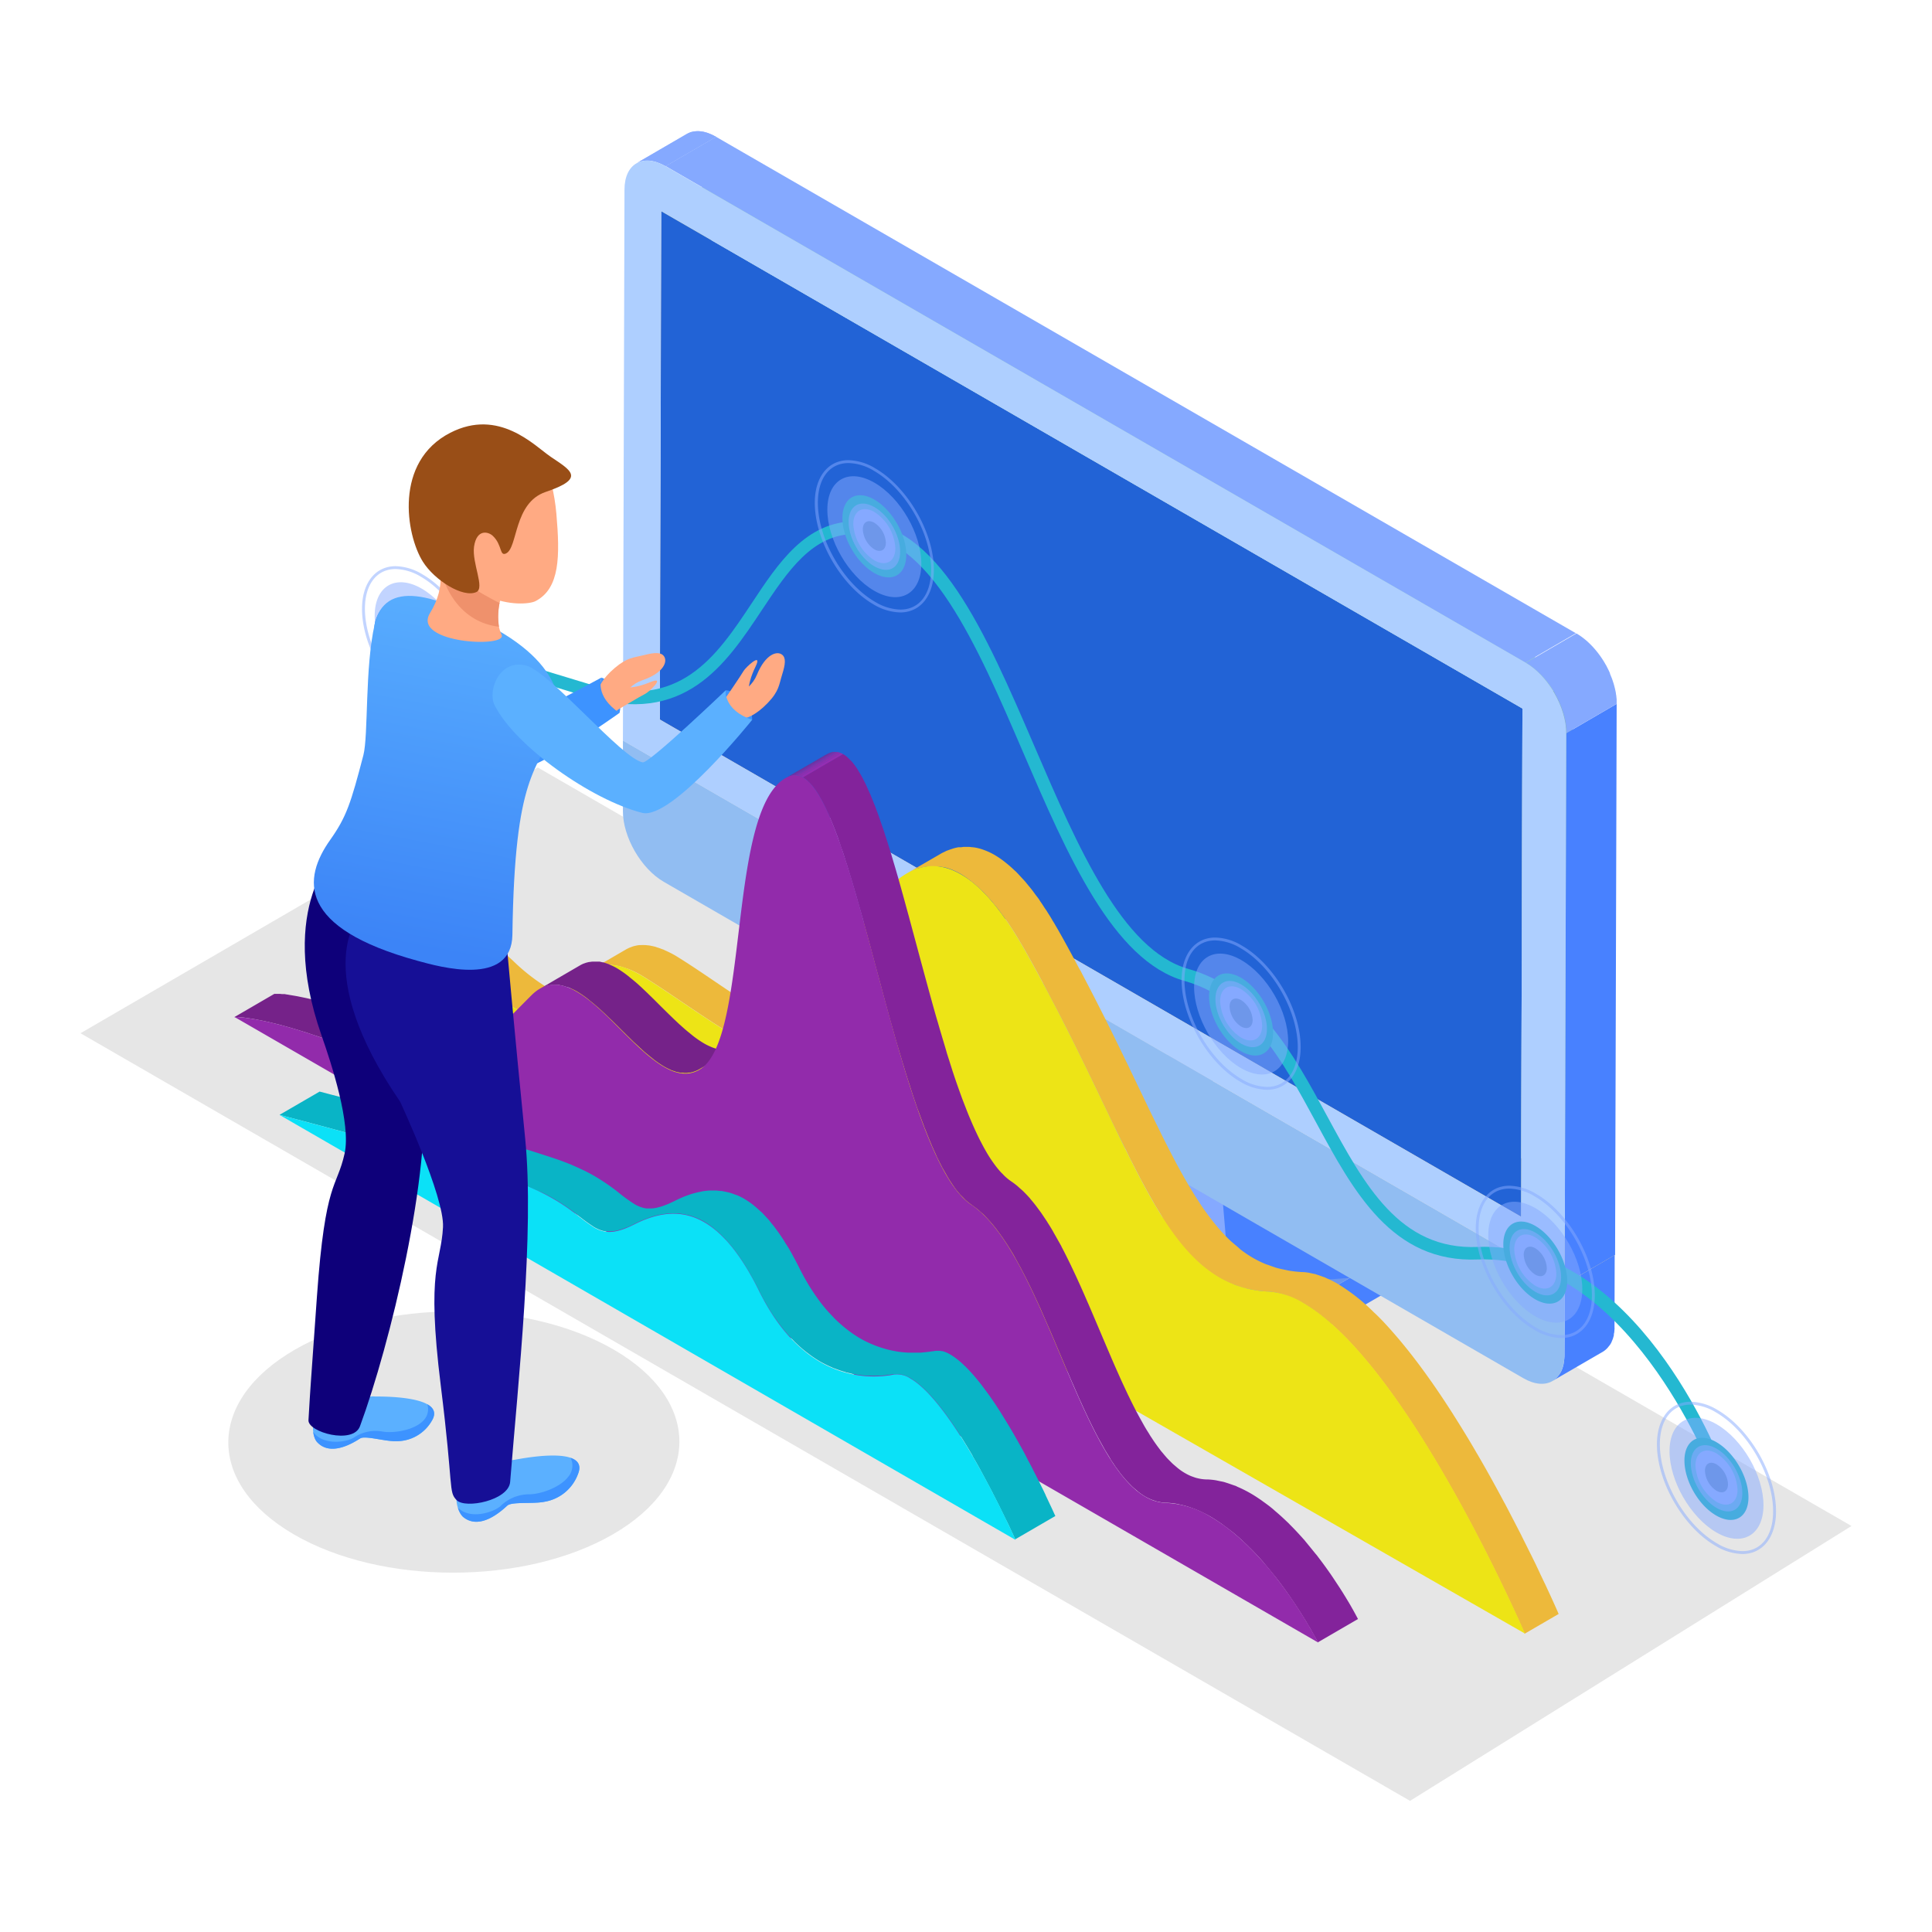 <svg id="Capa_1" data-name="Capa 1" xmlns="http://www.w3.org/2000/svg" xmlns:xlink="http://www.w3.org/1999/xlink" viewBox="0 0 600 600"><defs><style>.cls-1{fill:#85a9ff;}.cls-2{fill:none;}.cls-3{opacity:0.1;}.cls-4{isolation:isolate;}.cls-5{fill:#4881ff;}.cls-6{fill:#0f4bb7;}.cls-7{fill:#6a96ef;}.cls-8{clip-path:url(#clip-path);}.cls-9{fill:#aecfff;}.cls-10{fill:#dcc9a0;}.cls-11{fill:#584245;}.cls-12{fill:#62494d;}.cls-13{fill:#91bdf2;}.cls-14{fill:#2263d6;}.cls-15{fill:#82b3b8;}.cls-16{fill:#92c8ce;}.cls-17{fill:#24b8d1;}.cls-18{fill:#1c8ea2;}.cls-19{fill:#09aebf;}.cls-20{opacity:0.5;}.cls-21{opacity:0.6;}.cls-22{fill:#6e97ea;}.cls-23{fill:#edb93b;}.cls-24{fill:#ede416;}.cls-25{fill:#752289;}.cls-26{clip-path:url(#clip-path-2);}.cls-27{fill:#972cb1;}.cls-28{fill:#932bac;}.cls-29{fill:#902aa8;}.cls-30{fill:#8c29a4;}.cls-31{fill:#88289f;}.cls-32{fill:#84279b;}.cls-33{fill:#812596;}.cls-34{fill:#7d2492;}.cls-35{fill:#79238d;}.cls-36{fill:#83239b;}.cls-37{fill:#922bab;}.cls-38{fill:#09b4c6;}.cls-39{fill:#0be1f7;}.cls-40{fill:#3d93ff;}.cls-41{fill:#ffaa83;}.cls-42{fill:#5bb0ff;}.cls-43{fill:#0e007a;}.cls-44{fill:#160f96;}.cls-45{fill:url(#linear-gradient);}.cls-46{fill:#ef916c;}.cls-47{fill:#994e17;}</style><clipPath id="clip-path"><path class="cls-1" d="M197.65,50.7l15.66-9.11c2.32-1.34,5.53-1.15,9.06.89l-15.67,9.1C203.15,49.55,200,49.35,197.65,50.7Z"/></clipPath><clipPath id="clip-path-2"><path class="cls-2" d="M256.35,234.45l-12.46,7.24a10,10,0,0,1,1.13-.57,4.72,4.72,0,0,1,4.4.35l12.46-7.24a4.66,4.66,0,0,0-4.4-.34A9.89,9.89,0,0,0,256.35,234.45Z"/></clipPath><linearGradient id="linear-gradient" x1="856.81" y1="211.24" x2="858.33" y2="327.77" gradientTransform="matrix(-0.98, -0.17, -0.17, 0.98, 1028.62, 119.68)" gradientUnits="userSpaceOnUse"><stop offset="0" stop-color="#5ab0ff"/><stop offset="1" stop-color="#3c84f7"/></linearGradient></defs><title>login-ilustration</title><rect class="cls-2" width="600" height="600"/><g class="cls-3"><polygon points="575 473.91 437.9 559.27 25 320.88 167.02 238.35 575 473.91"/></g><g class="cls-4"><polygon class="cls-5" points="432.81 388.95 432.79 400.05 370.36 436.32 370.38 425.22 432.81 388.95"/><polygon class="cls-6" points="370.38 425.22 370.36 436.32 235.05 358.2 235.08 347.1 370.38 425.22"/><polygon class="cls-7" points="432.81 388.95 370.38 425.22 235.08 347.1 297.5 310.83 432.81 388.95"/></g><path class="cls-1" d="M197.65,50.7l15.66-9.11c2.32-1.34,5.53-1.15,9.06.89l-15.67,9.1C203.15,49.55,200,49.35,197.65,50.7Z"/><g class="cls-8"><g class="cls-4"><path class="cls-1" d="M197.65,50.7l15.66-9.11a6.43,6.43,0,0,1,1-.48l-15.67,9.11a5.58,5.58,0,0,0-1,.48Z"/><path class="cls-1" d="M198.67,50.22l15.67-9.11a8.79,8.79,0,0,1,.88-.24L199.56,50a6.47,6.47,0,0,0-.89.24Z"/><path class="cls-1" d="M199.56,50l15.66-9.11a6.26,6.26,0,0,1,.74-.1l-15.68,9.1a6.29,6.29,0,0,0-.72.11Z"/><path class="cls-1" d="M200.28,49.87,216,40.77a4.72,4.72,0,0,1,.65,0L201,49.85c-.24,0-.46,0-.68,0Z"/><path class="cls-1" d="M201,49.85l15.65-9.11a6,6,0,0,1,.6,0l-15.67,9.11Z"/><path class="cls-1" d="M201.54,49.86l15.67-9.11.56.06-15.66,9.11-.57-.06Z"/><path class="cls-1" d="M202.11,49.92l15.66-9.11a5.21,5.21,0,0,1,.57.1L202.66,50l-.55-.09Z"/><path class="cls-1" d="M202.66,50l15.68-9.1a3.82,3.82,0,0,1,.51.11l-15.65,9.1-.54-.11Z"/><path class="cls-1" d="M203.2,50.12,218.85,41l.53.14-15.66,9.11-.52-.15Z"/><path class="cls-1" d="M203.72,50.27l15.66-9.11.51.16-15.68,9.12-.49-.17Z"/><path class="cls-1" d="M204.21,50.44l15.68-9.12.52.2-15.68,9.11-.52-.19Z"/><path class="cls-1" d="M204.73,50.63l15.68-9.11.5.22-15.66,9.11-.52-.22Z"/><path class="cls-1" d="M205.25,50.85l15.66-9.11.52.24-15.67,9.11-.51-.24Z"/><path class="cls-1" d="M205.76,51.09,221.43,42l.52.27-15.66,9.11-.53-.27Z"/><path class="cls-1" d="M206.29,51.36,222,42.25l.42.23-15.67,9.1c-.15-.07-.28-.15-.41-.22Z"/></g></g><path class="cls-5" d="M485.92,398.81l-.07,21.94a14.28,14.28,0,0,1-.25,2.71.23.23,0,0,0,0,.11,10.8,10.8,0,0,1-.71,2.23.06.06,0,0,0,0,0,8.12,8.12,0,0,1-1,1.5c-.1.13-.22.28-.33.4a6,6,0,0,1-1.4,1.16l15.68-9.1a6.59,6.59,0,0,0,1.38-1.15,5.72,5.72,0,0,0,.37-.46,4.19,4.19,0,0,0,.44-.56,6.11,6.11,0,0,0,.49-.87s0,0,0,0,0,0,0-.06c.1-.2.18-.42.27-.64a3.09,3.09,0,0,0,.22-.67c.08-.21.12-.42.19-.65a2.51,2.51,0,0,1,0-.27s0-.05,0-.08,0-.17.05-.26.07-.41.1-.61,0-.4.05-.61,0-.4,0-.6v-.64l.06-21.94Z"/><polygon class="cls-5" points="368.59 400.27 419.17 396.87 379.82 374.16 368.59 400.27"/><g class="cls-4"><polygon class="cls-1" points="360.93 309.38 373.72 301.94 381.41 392.83 368.59 400.27 360.93 309.38"/><polygon class="cls-1" points="287.31 266.88 300.12 259.44 373.72 301.94 360.93 309.38 287.31 266.88"/><polygon class="cls-9" points="360.93 309.38 368.59 400.27 281.8 350.15 287.31 266.88 360.93 309.38"/></g><polygon class="cls-10" points="193.46 229.96 209.13 220.85 501.58 389.71 485.92 398.81 193.46 229.96"/><polygon class="cls-11" points="205.37 65.61 221.05 56.51 220.59 214.32 204.92 223.43 205.37 65.61"/><polygon class="cls-12" points="204.92 223.43 220.59 214.32 488.04 368.73 472.37 377.83 204.92 223.43"/><path class="cls-13" d="M485.92,398.81l-.07,21.94c0,8-5.7,11.33-12.74,7.27l-267-154.18c-7-4.06-12.69-13.92-12.66-21.94l0-21.94Z"/><polygon class="cls-14" points="472.81 220.03 472.37 377.83 204.92 223.43 205.37 65.61 472.81 220.03"/><polygon class="cls-15" points="472.81 220.03 488.48 210.91 488.04 368.73 472.37 377.83 472.81 220.03"/><polygon class="cls-16" points="205.37 65.61 221.05 56.51 488.48 210.91 472.81 220.03 205.37 65.61"/><polygon class="cls-5" points="486.41 227.71 502.07 218.59 501.58 389.71 485.92 398.81 486.41 227.71"/><polygon class="cls-1" points="206.7 51.58 222.37 42.48 489.41 196.66 473.75 205.77 206.7 51.58"/><path class="cls-9" d="M473.75,205.77c7,4.06,12.68,13.86,12.66,21.94l-.49,171.1L193.45,230l.49-171.11c0-8.07,5.73-11.32,12.76-7.27Zm-1.38,172.06.44-157.8L205.37,65.61l-.45,157.82,267.45,154.4Z"/><path class="cls-1" d="M502.07,218.59c0-.18,0-.38,0-.57s0-.41,0-.62,0-.41-.05-.62l-.06-.62c0-.21-.08-.43-.11-.64a.09.09,0,0,0,0-.05c0-.2-.06-.39-.09-.59s-.1-.45-.14-.67-.1-.45-.16-.67-.11-.45-.17-.67-.11-.35-.14-.53a0,0,0,0,1,0,0,.51.51,0,0,0-.05-.12l-.21-.66c-.07-.21-.14-.43-.22-.65s-.15-.41-.24-.61-.16-.42-.25-.62l-.19-.45s0,0,0-.05a.25.25,0,0,0,0-.11c-.08-.2-.18-.41-.27-.61l-.32-.66c-.13-.26-.27-.51-.39-.77s-.31-.58-.49-.86a.08.08,0,0,0,0,0l-.11-.21h0c-.29-.5-.6-1-.94-1.5s-.5-.74-.76-1.09l-.07-.09c-.18-.24-.34-.47-.53-.7s-.32-.4-.49-.6-.32-.39-.49-.57-.32-.38-.49-.56l-.1-.09-.05-.07c-.14-.12-.25-.26-.37-.38s-.36-.35-.53-.52l-.56-.53-.57-.49a3.5,3.5,0,0,0-.3-.24s0,0-.05-.05-.14-.12-.22-.17l-.55-.43-.56-.4-.55-.36-.53-.33a.33.33,0,0,1-.13-.07l-15.66,9.11a17.91,17.91,0,0,1,2.51,1.74l.1.08a25.52,25.52,0,0,1,2.29,2.15.17.17,0,0,1,.06.06,27.56,27.56,0,0,1,2.12,2.55h0l0,0a30.29,30.29,0,0,1,1.85,2.81.25.25,0,0,1,0,.09,29.19,29.19,0,0,1,2.68,6.14v0a27.65,27.65,0,0,1,.72,3.13.09.09,0,0,0,0,0h0a20.29,20.29,0,0,1,.25,3.08Z"/><path class="cls-17" d="M531.25,456.36l3.63-1.4c-1.09-2.84-27.12-69.68-75.95-67.71-24.26,1-35.18-19.24-46.78-40.64C401.6,327.15,390.69,307,369,300.89c-20.47-5.8-34.27-37.85-47.62-68.83-15.53-36.08-30.2-70.15-55.73-70.15h-.15c-15.25.08-23.79,12.93-32,25.36-11,16.59-22.42,33.76-50.39,25.23L132,197l-1.13,3.72,51,15.54c30.72,9.35,43.49-9.85,54.74-26.8,8.06-12.12,15.65-23.56,28.84-23.62h.11c23,0,37.83,34.46,52.18,67.8,13.7,31.82,27.87,64.73,50.12,71,20.14,5.7,30.64,25.09,40.8,43.83,11.66,21.52,23.62,43.82,50.36,42.67C504.89,389.36,531,455.69,531.25,456.36Z"/><path class="cls-18" d="M476.81,386.16c-2.72-1.58-5-.3-5,2.83a10.89,10.89,0,0,0,4.94,8.57c2.73,1.58,5,.31,5-2.84A10.94,10.94,0,0,0,476.81,386.16Z"/><path class="cls-19" d="M486.71,397.84c0,6.29-4.46,8.82-9.95,5.66s-9.9-10.82-9.89-17.1,4.49-8.84,9.95-5.68S486.73,391.55,486.71,397.84Zm-9.93-.28c2.73,1.58,5,.31,5-2.84a10.92,10.92,0,0,0-5-8.56c-2.72-1.58-5-.3-5,2.83a10.89,10.89,0,0,0,4.94,8.57Z"/><path class="cls-18" d="M385.45,309.11c-2.73-1.59-5-.31-5,2.82a10.92,10.92,0,0,0,4.94,8.57c2.73,1.58,5,.31,5-2.84A10.86,10.86,0,0,0,385.45,309.11Z"/><path class="cls-19" d="M395.36,320.79c0,6.28-4.48,8.82-10,5.66s-9.9-10.83-9.87-17.11,4.47-8.84,9.94-5.68S395.37,314.49,395.36,320.79Zm-9.94-.29c2.73,1.58,5,.31,5-2.84a10.86,10.86,0,0,0-4.94-8.55c-2.73-1.59-5-.31-5,2.82a10.92,10.92,0,0,0,4.94,8.57Z"/><path class="cls-18" d="M271.54,160.6c-2.72-1.58-5-.31-5,2.83a10.91,10.91,0,0,0,4.93,8.57c2.74,1.58,5,.31,5-2.84A10.89,10.89,0,0,0,271.54,160.6Z"/><path class="cls-19" d="M281.45,172.29c0,6.28-4.47,8.82-9.95,5.66s-9.9-10.83-9.88-17.11,4.47-8.84,9.93-5.68S281.47,166,281.45,172.29Zm-9.94-.29c2.74,1.58,5,.31,5-2.84a10.89,10.89,0,0,0-5-8.56c-2.72-1.58-5-.31-5,2.83a10.91,10.91,0,0,0,4.93,8.57Z"/><path class="cls-18" d="M130.94,193.52c-2.74-1.58-5-.31-5,2.83a10.94,10.94,0,0,0,4.93,8.57c2.75,1.58,5,.3,5-2.84A11,11,0,0,0,130.94,193.52Z"/><path class="cls-19" d="M140.83,205.2c0,6.29-4.47,8.83-10,5.67S121,200,121,193.76s4.47-8.84,9.94-5.69S140.84,198.91,140.83,205.2Zm-10-.28c2.75,1.58,5,.3,5-2.84a11,11,0,0,0-4.93-8.56c-2.74-1.58-5-.31-5,2.83a10.94,10.94,0,0,0,4.93,8.57Z"/><path class="cls-18" d="M533.08,453.27c-2.73-1.58-5-.31-5,2.83a11,11,0,0,0,4.94,8.57c2.74,1.58,5,.3,5-2.84A10.89,10.89,0,0,0,533.08,453.27Z"/><path class="cls-19" d="M543,465c0,6.29-4.48,8.83-10,5.67s-9.9-10.83-9.88-17.12,4.48-8.84,9.94-5.67S543,458.66,543,465Zm-9.94-.28c2.74,1.58,5,.3,5-2.84a10.88,10.88,0,0,0-4.95-8.56c-2.73-1.58-5-.31-5,2.83a11,11,0,0,0,4.94,8.57Z"/><g class="cls-20"><path class="cls-1" d="M131,182.82c-8-4.65-14.61-.91-14.64,8.35s6.5,20.56,14.54,25.21,14.63.92,14.67-8.36S139,187.48,131,182.82Z"/></g><g class="cls-20"><path class="cls-1" d="M130.62,220.58c-10.07-5.81-18.23-20-18.19-31.53,0-8,4.12-13.22,10.44-13.22a16.73,16.73,0,0,1,8.31,2.53c10.08,5.81,18.25,20,18.22,31.52,0,8-4.13,13.24-10.47,13.24A16.84,16.84,0,0,1,130.62,220.58Zm-17.29-31.53c0,11.29,7.92,25.09,17.73,30.76a16,16,0,0,0,7.87,2.41c5.88,0,9.55-4.73,9.57-12.35,0-11.27-7.94-25.06-17.76-30.74a16,16,0,0,0-7.87-2.41C117,176.72,113.34,181.45,113.33,189.05Z"/></g><g class="cls-21"><path class="cls-1" d="M130.94,190.4c-4.42-2.54-8-.49-8,4.58s3.56,11.27,8,13.82,8,.5,8-4.58S135.36,193,130.94,190.4Z"/></g><path class="cls-1" d="M130.94,191.88c-3.62-2.08-6.55-.41-6.56,3.74a14.36,14.36,0,0,0,6.5,11.28c3.63,2.08,6.56.41,6.57-3.74A14.38,14.38,0,0,0,130.94,191.88Z"/><path class="cls-22" d="M130.92,195.27c-2-1.14-3.59-.22-3.59,2a7.84,7.84,0,0,0,3.56,6.18c2,1.15,3.6.23,3.61-2A7.9,7.9,0,0,0,130.92,195.27Z"/><g class="cls-20"><path class="cls-1" d="M271.57,149.91c-8.05-4.66-14.6-.92-14.63,8.34s6.49,20.56,14.53,25.21,14.64.92,14.66-8.35S279.65,154.56,271.57,149.91Z"/></g><g class="cls-20"><path class="cls-1" d="M271.24,187.67c-10.07-5.82-18.22-20-18.2-31.54,0-8,4.13-13.22,10.46-13.22a16.73,16.73,0,0,1,8.3,2.53c10.08,5.82,18.26,20,18.22,31.53,0,8-4.13,13.23-10.45,13.23A16.86,16.86,0,0,1,271.24,187.67ZM254,156.13c0,11.3,7.93,25.09,17.74,30.76a15.94,15.94,0,0,0,7.88,2.42c5.87,0,9.53-4.74,9.55-12.35,0-11.27-7.94-25.07-17.76-30.74a15.81,15.81,0,0,0-7.86-2.41C257.63,143.81,254,148.53,254,156.13Z"/></g><g class="cls-21"><path class="cls-1" d="M271.55,157.49c-4.41-2.56-8-.5-8,4.57s3.55,11.27,8,13.82,8,.51,8-4.58S276,160,271.55,157.49Z"/></g><path class="cls-1" d="M271.55,159c-3.6-2.08-6.54-.4-6.55,3.74A14.33,14.33,0,0,0,271.51,174c3.61,2.09,6.54.41,6.55-3.74A14.32,14.32,0,0,0,271.55,159Z"/><path class="cls-22" d="M271.54,162.35c-2-1.13-3.58-.22-3.58,2.06a7.88,7.88,0,0,0,3.55,6.18c2,1.14,3.6.22,3.6-2.05A7.86,7.86,0,0,0,271.54,162.35Z"/><g class="cls-20"><path class="cls-1" d="M385.48,298.15c-8.06-4.65-14.62-.91-14.64,8.34s6.49,20.57,14.54,25.21,14.63.92,14.66-8.35S393.55,302.81,385.48,298.15Z"/></g><g class="cls-20"><path class="cls-1" d="M385.15,335.91c-10.07-5.81-18.23-20-18.2-31.53,0-8,4.13-13.22,10.46-13.22a16.66,16.66,0,0,1,8.31,2.53c10.07,5.81,18.24,19.95,18.21,31.52,0,8-4.13,13.24-10.46,13.24A16.85,16.85,0,0,1,385.15,335.91Zm-17.3-31.53c0,11.29,7.93,25.09,17.75,30.75a15.86,15.86,0,0,0,7.87,2.42c5.88,0,9.55-4.73,9.56-12.35,0-11.28-7.94-25.07-17.76-30.74a15.91,15.91,0,0,0-7.86-2.41C371.53,292.05,367.88,296.78,367.85,304.38Z"/></g><g class="cls-21"><path class="cls-1" d="M385.46,305.73c-4.41-2.55-8-.5-8,4.58s3.57,11.27,8,13.81,8,.51,8-4.57S389.89,308.28,385.46,305.73Z"/></g><path class="cls-1" d="M385.46,307.21c-3.61-2.08-6.53-.41-6.54,3.73a14.3,14.3,0,0,0,6.5,11.28c3.61,2.09,6.54.42,6.55-3.74A14.34,14.34,0,0,0,385.46,307.21Z"/><path class="cls-22" d="M385.45,310.6c-2-1.14-3.59-.23-3.59,2a7.86,7.86,0,0,0,3.56,6.18c2,1.14,3.6.23,3.6-2.05A7.89,7.89,0,0,0,385.45,310.6Z"/><g class="cls-20"><path class="cls-1" d="M476.84,375.21c-8.06-4.65-14.62-.91-14.64,8.34s6.48,20.56,14.54,25.22,14.62.91,14.66-8.36S484.9,379.86,476.84,375.21Z"/></g><g class="cls-20"><path class="cls-1" d="M476.5,413c-10.06-5.81-18.22-20-18.19-31.53,0-8,4.13-13.23,10.45-13.23a16.68,16.68,0,0,1,8.31,2.54c10.07,5.81,18.25,19.95,18.21,31.52,0,8-4.12,13.24-10.45,13.24A16.81,16.81,0,0,1,476.5,413Zm-17.29-31.53c0,11.29,7.93,25.09,17.73,30.75a16,16,0,0,0,7.89,2.42c5.87,0,9.53-4.73,9.55-12.34,0-11.28-7.93-25.08-17.76-30.75a15.88,15.88,0,0,0-7.86-2.41C462.89,369.11,459.23,373.83,459.21,381.44Z"/></g><g class="cls-21"><path class="cls-1" d="M476.82,382.79c-4.42-2.55-8-.49-8,4.57s3.57,11.27,8,13.83,8,.5,8-4.58S481.24,385.35,476.82,382.79Z"/></g><path class="cls-1" d="M476.81,384.27c-3.6-2.09-6.54-.41-6.55,3.73a14.37,14.37,0,0,0,6.51,11.28c3.62,2.09,6.55.42,6.56-3.74A14.35,14.35,0,0,0,476.81,384.27Z"/><path class="cls-22" d="M476.81,387.66c-2-1.14-3.59-.23-3.6,2a7.85,7.85,0,0,0,3.57,6.18c2,1.14,3.6.22,3.6-2.05A7.85,7.85,0,0,0,476.81,387.66Z"/><g class="cls-20"><path class="cls-1" d="M533.12,442.32c-8.06-4.66-14.62-.91-14.63,8.34S525,471.22,533,475.88s14.62.91,14.66-8.36S541.18,447,533.12,442.32Z"/></g><g class="cls-20"><path class="cls-1" d="M532.78,480.08c-10.07-5.81-18.22-20-18.2-31.54,0-8,4.13-13.22,10.46-13.22a16.76,16.76,0,0,1,8.31,2.53c10.08,5.82,18.24,20,18.21,31.53,0,8-4.13,13.23-10.46,13.23A16.86,16.86,0,0,1,532.78,480.08Zm-17.3-31.54c0,11.3,7.94,25.09,17.75,30.76a16,16,0,0,0,7.87,2.42c5.88,0,9.55-4.73,9.56-12.35,0-11.27-7.94-25.07-17.76-30.75a16,16,0,0,0-7.86-2.4C519.16,436.22,515.51,440.94,515.48,448.54Z"/></g><g class="cls-21"><path class="cls-1" d="M533.1,449.9c-4.42-2.55-8-.5-8,4.57s3.56,11.28,8,13.83,8,.5,8-4.59S537.52,452.45,533.1,449.9Z"/></g><path class="cls-1" d="M533.09,451.38c-3.6-2.09-6.53-.41-6.55,3.73a14.39,14.39,0,0,0,6.51,11.28c3.61,2.08,6.55.41,6.55-3.74A14.36,14.36,0,0,0,533.09,451.38Z"/><path class="cls-22" d="M533.09,454.77c-2-1.14-3.59-.23-3.6,2a7.87,7.87,0,0,0,3.57,6.19c2,1.14,3.59.22,3.59-2.05A7.86,7.86,0,0,0,533.09,454.77Z"/><path class="cls-23" d="M138.37,297.1a8.88,8.88,0,0,0-1.75-.46h-.1a6,6,0,0,0-1.84,0h0a6,6,0,0,0-1.81.67l2.91-1.69,7.72-4.48a5.25,5.25,0,0,1,.63-.31,5.12,5.12,0,0,1,.59-.21l.53-.13h.08a4.36,4.36,0,0,1,.62-.07,4.73,4.73,0,0,1,.65,0,3.46,3.46,0,0,1,.49.06h.24a6.88,6.88,0,0,1,.9.2c.23.06.49.16.73.25l.31.11a.56.56,0,0,1,.16.07,12.41,12.41,0,0,1,1.76.86,57.5,57.5,0,0,1,8.75,7,60.81,60.81,0,0,0,9.15,7.18,16.18,16.18,0,0,0,2,1c.32.15.66.27,1,.39s.42.16.64.21a9.75,9.75,0,0,0,1.5.31l.24,0a8.12,8.12,0,0,0,1.56,0,12.81,12.81,0,0,0,2.87-.58l.28-.11a12.94,12.94,0,0,0,2.42-1.09L171,312.46l-.18.09a12.5,12.5,0,0,1-1.47.71,5.21,5.21,0,0,1-.76.27l-.29.12-.32.11a11.93,11.93,0,0,1-1.4.32c-.38.07-.75.11-1.14.15l-.19,0a8.81,8.81,0,0,1-.89,0c-.16,0-.32,0-.48,0a2,2,0,0,0-.28,0l-.19,0a9.75,9.75,0,0,1-1.15-.23l-.14-.05c-.21-.05-.44-.15-.65-.22a8.29,8.29,0,0,1-.79-.28l-.18-.09a18.85,18.85,0,0,1-2-1,59.88,59.88,0,0,1-9.16-7.18,57.86,57.86,0,0,0-8.75-7,13.67,13.67,0,0,0-1.93-.94Z"/><path class="cls-23" d="M193.47,300.38c-.37-.11-.7-.22-1-.29s-.56-.13-.82-.17-.82-.15-1.22-.19l-.49-.05a11.43,11.43,0,0,0-1.55,0l-.33,0a11.36,11.36,0,0,0-1.19.19l-.37.08c-.44.12-.85.26-1.27.42a.13.13,0,0,1-.1,0,10.76,10.76,0,0,0-1.4.7.33.33,0,0,1,.1-.06l7.74-4.5,2.71-1.58.11-.06a11,11,0,0,1,1.24-.61h0l.25-.08a9.32,9.32,0,0,1,.88-.33l.27-.06.38-.09.48-.1a5.92,5.92,0,0,1,.75-.09,2.7,2.7,0,0,1,.28,0h.14a9.9,9.9,0,0,1,1.22,0l.22,0a3.8,3.8,0,0,1,.46.05,6.43,6.43,0,0,1,.74.08c.17,0,.34.07.51.1s.52.09.77.16l.52.12.54.19c.49.15,1,.32,1.49.52.18.08.37.11.56.2a3.37,3.37,0,0,1,.38.19,31.81,31.81,0,0,1,3.25,1.63c8.65,5.26,20.08,13.78,30.43,19.75,1.42.82,2.81,1.57,4.19,2.29l1.12.55c1.06.55,2.11,1,3.15,1.46l.94.43a35,35,0,0,0,3.79,1.31c.57.16,1.09.28,1.63.39l.9.2a14.71,14.71,0,0,0,2.23.19h.33a8.76,8.76,0,0,0,2-.21l.16,0a7.07,7.07,0,0,0,1.89-.73.14.14,0,0,0-.08,0l-10.57,6.14a5.79,5.79,0,0,1-.71.34c-.26.11-.5.19-.78.28l-.32.07-.16,0c-.14,0-.25.07-.39.09a9,9,0,0,1-1.06.12h-.88c-.13,0-.25,0-.39,0a16,16,0,0,1-1.64-.17l-.18,0c-.29-.05-.62-.13-.93-.2s-.87-.16-1.32-.29c-.1,0-.19-.07-.29-.1a37.45,37.45,0,0,1-3.8-1.31l-.21-.08c-.24-.1-.48-.23-.7-.33-1-.44-2.08-.93-3.17-1.47-.38-.19-.75-.36-1.13-.57-1.36-.71-2.75-1.45-4.18-2.28-10.36-6-21.79-14.49-30.43-19.74a29.79,29.79,0,0,0-3.24-1.63c-.33-.14-.64-.28-1-.39C194.44,300.7,193.94,300.53,193.47,300.38Z"/><path class="cls-23" d="M291.79,269.14l-.4,0a13.94,13.94,0,0,0-1.57-.1h-.56a13.37,13.37,0,0,0-1.42.11c-.17,0-.34,0-.51.06a16,16,0,0,0-1.89.42l-.09,0a15.6,15.6,0,0,0-1.77.65c-.31.13-.61.29-.92.44s-.72.35-1.1.56l10.58-6.13.21-.13c.31-.17.62-.31.94-.46s.57-.29.86-.42l.08,0c.49-.2,1-.37,1.47-.52a3.4,3.4,0,0,1,.34-.12h0a14,14,0,0,1,1.64-.38l.21,0,.49,0c.31,0,.61-.09.91-.11h1.57c.33,0,.68.06,1,.1.17,0,.31,0,.48.05h.17a16.31,16.31,0,0,1,1.83.4h0a21.16,21.16,0,0,1,2.33.84h0a18.82,18.82,0,0,1,2.24,1.13,27.6,27.6,0,0,1,2.88,1.95c.29.22.56.45.84.67.8.64,1.6,1.35,2.41,2.13.16.15.31.26.48.42a2,2,0,0,0,.2.21c.56.58,1.14,1.22,1.73,1.86.24.27.48.49.71.77a1.14,1.14,0,0,0,.11.11c.28.33.57.71.86,1.05.45.55.9,1.09,1.36,1.67a1.84,1.84,0,0,0,.17.22c.3.4.61.84.91,1.25s.8,1,1.2,1.6c.08.15.2.31.27.45.4.55.79,1.15,1.16,1.74s.6.86.9,1.33c.11.18.22.38.34.55.49.77,1,1.57,1.45,2.39.26.42.51.79.75,1.23s.59,1,.9,1.54c2.28,4,4.4,7.94,6.45,11.79.19.35.39.7.57,1,.29.51.5,1,.77,1.48,4.88,9.28,9.21,18,13.14,26.15.16.33.33.7.5,1,.33.68.64,1.31.95,2,.63,1.3,1.22,2.55,1.84,3.81.85,1.81,1.72,3.58,2.54,5.31.57,1.18,1.11,2.32,1.66,3.47.94,1.92,1.85,3.78,2.77,5.61.48,1,.94,1.94,1.4,2.87,1.18,2.33,2.32,4.59,3.46,6.75.16.3.33.62.47.91,1.15,2.14,2.29,4.18,3.42,6.14.77,1.35,1.56,2.62,2.32,3.88.23.37.46.77.7,1.12,1,1.53,1.93,3,2.94,4.38.22.3.44.58.65.89.83,1.11,1.67,2.19,2.51,3.21l.67.83c1.08,1.24,2.14,2.4,3.25,3.49.84.81,1.72,1.54,2.59,2.26.38.32.75.69,1.12,1a35,35,0,0,0,3.95,2.66,33.61,33.61,0,0,0,3.66,1.81c.49.2,1,.35,1.52.54.76.27,1.5.56,2.28.77s1.6.38,2.41.55c.49.09.94.22,1.42.29a37.34,37.34,0,0,0,4.07.42c.6,0,1.19.09,1.81.18.15,0,.3.07.46.1s.6.12.9.19.55.1.82.17l.6.21c.53.16,1.06.35,1.62.56.24.1.46.14.71.24s.25.14.39.2a30.74,30.74,0,0,1,3.36,1.66,60.07,60.07,0,0,1,11.48,9l.52.48h0c2,1.91,3.9,4,5.81,6.2a1.92,1.92,0,0,1,.14.15.15.15,0,0,1,.05.07c1.75,2,3.49,4.16,5.23,6.37.08.13.2.24.29.36a2.43,2.43,0,0,0,.14.2c1.87,2.41,3.72,4.94,5.53,7.52l.22.28.08.14c2.17,3.09,4.28,6.28,6.34,9.5a1.28,1.28,0,0,1,.14.21c.07.1.12.2.18.3,2.53,4,5,8,7.29,12l.07.09c.08.13.15.25.22.39,1.44,2.46,2.83,4.92,4.18,7.35l.19.34c1.3,2.36,2.55,4.66,3.76,6.94l.4.72c.09.16.16.32.25.48.8,1.5,1.56,3,2.3,4.4l.73,1.42,1.67,3.24c.21.47.46.93.68,1.39.56,1.1,1.09,2.16,1.6,3.21.18.35.35.7.51,1,.65,1.3,1.27,2.57,1.86,3.77,0,.06.07.14.08.2.36.73.68,1.42,1,2.11.11.24.22.51.34.74.29.6.55,1.15.81,1.71.18.34.33.7.49,1s.31.67.47,1c2.14,4.59,3.48,7.64,3.79,8.38l-10.55,6.13c-.32-.74-1.71-3.9-3.92-8.64-.13-.24-.22-.47-.33-.72-.23-.48-.49-1-.73-1.52s-.37-.78-.55-1.2-.45-.94-.68-1.41-.51-1-.77-1.59c-.6-1.25-1.24-2.56-1.91-3.91l-.43-.87c-.55-1.12-1.12-2.27-1.72-3.45-.19-.37-.36-.74-.55-1.12-.66-1.31-1.36-2.66-2.06-4-.11-.19-.2-.37-.29-.56-.85-1.63-1.72-3.3-2.61-5l-.16-.3c-1.31-2.44-2.65-4.95-4.08-7.49,0-.09-.09-.18-.14-.27q-2-3.63-4.17-7.32c-.11-.2-.21-.39-.33-.58-2.33-4-4.77-8-7.3-12l-.29-.46c-2.06-3.24-4.19-6.43-6.37-9.53-.08-.13-.17-.25-.25-.37q-2.75-3.9-5.56-7.56c-.15-.2-.32-.39-.47-.6-1.74-2.22-3.5-4.38-5.27-6.4-1.94-2.27-3.93-4.4-5.92-6.35l-.13-.12a71.32,71.32,0,0,0-5.89-5.24c-.18-.15-.35-.27-.54-.41-.82-.64-1.64-1.26-2.46-1.83-1-.68-2-1.32-3-1.9a30.74,30.74,0,0,0-3.36-1.66c-.37-.16-.75-.31-1.12-.45-.53-.21-1.06-.39-1.61-.56s-.95-.26-1.43-.37c-.3-.07-.6-.14-.89-.19a16.17,16.17,0,0,0-2.27-.28c-1.34-.07-2.63-.2-3.88-.39l-.17,0c-.48-.08-.94-.2-1.41-.3-.73-.15-1.47-.26-2.17-.45a1.84,1.84,0,0,0-.25-.09c-.8-.22-1.57-.51-2.33-.79-.43-.17-.9-.28-1.31-.45a.53.53,0,0,1-.15-.08,30.48,30.48,0,0,1-3.67-1.81,34.92,34.92,0,0,1-4-2.65c-.47-.37-.93-.82-1.4-1.22-.77-.66-1.56-1.29-2.32-2a.1.1,0,0,0-.05,0c-1-.94-1.92-2-2.84-3-.13-.14-.25-.3-.37-.45s-.42-.49-.61-.73c-.46-.56-.93-1.1-1.39-1.69s-.78-1.07-1.18-1.61c-.2-.28-.42-.56-.63-.86s-.31-.4-.46-.62c-.79-1.16-1.61-2.36-2.41-3.61A.6.6,0,0,0,361,378c-.26-.38-.48-.8-.72-1.2-.68-1.09-1.37-2.17-2-3.32-.08-.15-.16-.32-.25-.48-1.12-1.92-2.23-3.92-3.34-6-.06-.12-.13-.23-.2-.35s-.27-.53-.4-.78c-1.13-2.15-2.27-4.37-3.43-6.68-.42-.87-.86-1.79-1.31-2.68q-1.47-3-3-6.07l-.4-.79c-.29-.62-.6-1.26-.88-1.87-1.17-2.4-2.35-4.85-3.54-7.37l-.92-1.89c-.56-1.19-1.17-2.44-1.76-3.65-1.83-3.77-3.72-7.66-5.73-11.68-.16-.33-.3-.64-.48-1-2.07-4.17-4.34-8.52-6.66-12.94l-1.56-3c-2-3.8-4.13-7.66-6.38-11.62-.59-1.06-1.17-2-1.77-3-.42-.7-.83-1.41-1.26-2.07s-.95-1.48-1.42-2.19c-.34-.49-.66-1-1-1.48-.53-.76-1.05-1.47-1.58-2.17l-.86-1.18c-.49-.64-1-1.22-1.48-1.81-.31-.38-.61-.78-.93-1.14s-.49-.54-.75-.81c-.6-.67-1.2-1.33-1.78-1.92-.24-.23-.45-.42-.69-.63a29.63,29.63,0,0,0-2.42-2.15l-.8-.64a28.08,28.08,0,0,0-2.9-2,22.93,22.93,0,0,0-2.27-1.14,18.35,18.35,0,0,0-2.31-.83A17.32,17.32,0,0,0,291.79,269.14Z"/><path class="cls-24" d="M298.44,271.54c-24.22-14-39.8,33-42.64,50.22-2,11.9-13.23,8.41-26.21.91-10.36-6-21.79-14.49-30.43-19.74-19.51-11.28-19.76,10.07-33.75,11.3a11.82,11.82,0,0,1-6.9-1.93,59.88,59.88,0,0,1-9.16-7.18,57.86,57.86,0,0,0-8.75-7c-5.53-3.19-10.47-2.31-14.2,10.3L473.61,507.33c-1.84-4.21-36.94-84.27-68.87-102.71a24,24,0,0,0-10.68-3.51,33.06,33.06,0,0,1-15.34-4.39c-21.63-12.48-31.44-50.42-60.66-102C311,282.27,304.48,275,298.44,271.54Z"/><path class="cls-25" d="M111.9,326.83c-1.54-.63-3-1.21-4.44-1.76l-1.24-.48-3.08-1.16-1.09-.39c-1.3-.48-2.56-.92-3.75-1.33l-.28-.08-3.21-1.07-1-.3-2.4-.74-.78-.23c-1-.29-2-.56-2.89-.81s-2-.53-3-.76c-.3-.06-.55-.13-.81-.19l-1.85-.42-.93-.19-1.39-.27-.83-.16-1.17-.19-.73-.1-.71-.11-.67-.09-.55-.05-.61-.06-.33,0-.52,0-.2,0h-.69l12.45-7.24h.91l.5,0,.32,0,.64.07.52,0c.21,0,.45,0,.68.08l.7.1L90,309l.31.05,1.15.19.85.15,1.37.28.93.19c.59.12,1.24.27,1.9.43.26.05.49.11.75.18.94.22,1.94.47,3,.77h.08c.88.23,1.79.5,2.75.78l.86.25,2.31.71c.35.1.67.22,1,.32l3.07,1,.41.13c1.19.41,2.42.84,3.69,1.3l1.21.44c1,.36,2,.72,3,1.11l1.33.51c1.43.55,2.88,1.13,4.4,1.74,1.68.69,3.28,1.25,4.84,1.76.44.14.85.27,1.26.38,1,.3,1.9.54,2.81.77s1.83.42,2.72.58,1.5.27,2.24.36,1.22.14,1.81.18c.82.06,1.63.1,2.41.1.46,0,.92,0,1.36,0,.89,0,1.76-.12,2.62-.23.3,0,.62-.06.91-.11a28.35,28.35,0,0,0,3.3-.74c.33-.11.64-.24,1-.34.76-.26,1.53-.52,2.26-.84s1.28-.61,1.9-.94,1.05-.49,1.57-.8l-12.46,7.24-.37.22c-.39.21-.79.38-1.17.57-.64.32-1.28.67-1.93.95l-.23.11c-.65.27-1.32.48-2,.7-.33.11-.66.26-1,.36l-.08,0a21.58,21.58,0,0,1-3,.69,1.57,1.57,0,0,1-.24,0c-.31.06-.64.08-1,.12-.61.08-1.22.18-1.86.22-.22,0-.46,0-.69,0-.45,0-.93,0-1.41,0s-.84,0-1.28,0-.72-.07-1.07-.1c-.61-.05-1.23-.11-1.87-.19-.34,0-.66,0-1-.1s-.78-.18-1.15-.25c-.9-.16-1.82-.36-2.76-.59-.39-.09-.75-.14-1.16-.25s-1.06-.33-1.6-.49l-1.33-.41C115.16,328.06,113.57,327.51,111.9,326.83Z"/><path class="cls-25" d="M175.41,306.33c-.2-.06-.39-.13-.59-.18l-.5-.1c-.3-.07-.6-.13-.9-.17l-.4,0a6.42,6.42,0,0,0-1,0h-.3a8.47,8.47,0,0,0-1.22.15l-.3.07a9.32,9.32,0,0,0-1,.3l-.31.11a9.46,9.46,0,0,0-1.29.61l.12-.07,5.11-3,7.22-4.2a.35.35,0,0,0,.12-.07,9.78,9.78,0,0,1,1-.5l.15-.05.28-.1c.18-.06.36-.14.54-.18s.31-.08.47-.12l.31-.07a.86.86,0,0,1,.17,0,7.71,7.71,0,0,1,.95-.12h.39a5.81,5.81,0,0,1,.59,0l.39,0,.4,0a3,3,0,0,1,.31,0c.2,0,.4.08.61.12l.5.11a1.72,1.72,0,0,0,.18,0l.4.14c.36.12.72.23,1.07.37a2.5,2.5,0,0,1,.25.09l.25.13a19.64,19.64,0,0,1,2.06,1,33.08,33.08,0,0,1,3.16,2.13l1.09.88c.7.57,1.42,1.15,2.13,1.77l1.23,1.11,2.11,2c.38.39.78.77,1.19,1.16.18.19.37.37.56.55l2.18,2.18,2.5,2.47,1.49,1.44c.65.63,1.29,1.22,1.91,1.81l1.34,1.19c.7.63,1.4,1.19,2.09,1.75.36.29.71.6,1.09.88a31.17,31.17,0,0,0,3.12,2.11,17.52,17.52,0,0,0,2,1l.5.22c.35.14.7.25,1.06.36l.51.16.48.1c.29.06.57.12.85.15l.38,0a7.44,7.44,0,0,0,.94,0h.29c.4,0,.78-.07,1.18-.13l.27-.07c.31-.08.63-.17.93-.28l.32-.1a8.23,8.23,0,0,0,1.2-.58l-12.44,7.24,0,0a10.21,10.21,0,0,1-1,.49l-.17.06a2,2,0,0,1-.32.11l-.44.16a4.31,4.31,0,0,1-.49.11c-.1,0-.19.06-.28.07l-.14,0c-.3,0-.61.09-.91.11H213l-.54,0-.4-.05-.39,0-.26,0c-.19,0-.39-.09-.59-.13s-.33-.05-.47-.09l-.15,0-.39-.14-1.05-.35-.23-.09c-.09,0-.17-.09-.25-.12a18.65,18.65,0,0,1-2-1,32.12,32.12,0,0,1-3.14-2.12l-1.1-.88c-.68-.56-1.37-1.12-2.08-1.74-.42-.39-.86-.78-1.29-1.19l-1.95-1.81-1.48-1.45-.44-.42c-.68-.69-1.37-1.36-2.06-2.05-.94-.94-1.89-1.88-2.82-2.79l-1.07-1c-.73-.73-1.48-1.43-2.23-2.11-.37-.35-.75-.69-1.12-1-.75-.66-1.48-1.27-2.23-1.86-.34-.27-.68-.57-1-.82a33.34,33.34,0,0,0-3.17-2.14,18,18,0,0,0-2.06-1l-.49-.21C176.12,306.55,175.77,306.44,175.41,306.33Z"/><g class="cls-4"><g class="cls-26"><g class="cls-4"><path class="cls-27" d="M249.42,241.47l12.46-7.24c-.25-.14-.49-.25-.72-.36l-12.46,7.24a5.37,5.37,0,0,1,.72.36Z"/><path class="cls-28" d="M248.7,241.11l12.46-7.24a5.93,5.93,0,0,0-.63-.22l-12.47,7.24a4.38,4.38,0,0,1,.64.22Z"/><path class="cls-29" d="M248.06,240.89l12.47-7.24-.52-.11-12.45,7.24.5.11Z"/><path class="cls-30" d="M247.56,240.78,260,233.54l-.49,0-12.45,7.25.49,0Z"/><path class="cls-31" d="M247.07,240.74l12.45-7.25h-.46l-12.46,7.24a3.68,3.68,0,0,1,.47,0Z"/><path class="cls-32" d="M246.6,240.74l12.46-7.24-.48.05-12.46,7.25a4.19,4.19,0,0,1,.48-.06Z"/><path class="cls-33" d="M246.12,240.8l12.46-7.25-.52.13-12.47,7.23.53-.11Z"/><path class="cls-34" d="M245.59,240.91l12.47-7.23a4.77,4.77,0,0,0-.57.2L245,241.12c.2-.08.37-.15.56-.21Z"/><path class="cls-35" d="M245,241.12l12.46-7.24h0a10.3,10.3,0,0,0-1.11.54l-12.45,7.24c.36-.2.73-.39,1.1-.55Z"/><path class="cls-25" d="M243.92,241.67l12.45-7.24,0,0-12.46,7.24,0,0Z"/></g></g></g><path class="cls-36" d="M281.62,334.24q-.51-1.62-1-3.27c-.26-.78-.49-1.58-.73-2.37-.33-1.11-.65-2.24-1-3.36-.25-.83-.49-1.65-.73-2.49s-.42-1.5-.64-2.25c-.32-1.17-.65-2.34-1-3.52l-.51-1.85c-.46-1.69-.93-3.38-1.38-5.08-.29-1.07-.58-2.12-.85-3.17-.47-1.75-.94-3.48-1.42-5.22-.7-2.64-1.41-5.26-2.11-7.87-.14-.55-.3-1.08-.44-1.64q-.84-3.09-1.68-6.11c-.1-.42-.22-.85-.35-1.26-.32-1.17-.64-2.32-1-3.46-.17-.65-.37-1.31-.55-2-.28-1-.56-1.95-.85-2.92-.23-.77-.45-1.55-.68-2.31s-.48-1.59-.72-2.37-.52-1.74-.79-2.58c-.21-.67-.42-1.32-.64-2-.28-.92-.57-1.84-.87-2.71-.13-.35-.25-.69-.37-1-.34-1-.68-2-1-3-.16-.44-.31-.86-.48-1.29-.29-.8-.59-1.58-.9-2.35s-.49-1.22-.73-1.81-.53-1.29-.8-1.9c-.17-.4-.36-.78-.54-1.16-.39-.86-.77-1.7-1.18-2.47a1.47,1.47,0,0,0-.06-.14c-.48-.92-1-1.75-1.43-2.54a1.09,1.09,0,0,1-.14-.23c-.49-.78-1-1.5-1.48-2.14l-.07-.08a14.43,14.43,0,0,0-1.08-1.2c-.23-.24-.46-.48-.69-.68a8.26,8.26,0,0,0-1.36-1l12.46-7.24A7.17,7.17,0,0,1,263,235c.09.08.18.19.27.27s.47.45.72.7.33.31.51.5.38.46.57.71c0,0,0,0,.05.05s0,0,0,0c.22.28.44.58.66.89s.44.64.66,1a2,2,0,0,0,.14.25,1.45,1.45,0,0,0,.12.19c.14.24.3.48.44.74.31.53.62,1.09.93,1.67l.05.12c0,.09.1.18.14.27.23.46.48.95.72,1.44.14.32.28.65.44,1l.48,1.06c.12.26.23.51.35.76s.32.81.49,1.2c.25.61.5,1.23.75,1.87.09.23.18.45.29.69.17.45.33.95.51,1.4s.39,1.06.59,1.59c.28.81.56,1.66.86,2.51.17.5.35,1,.52,1.5a3.21,3.21,0,0,1,.12.33c.19.58.38,1.19.57,1.79.27.84.55,1.66.82,2.54s.47,1.49.7,2.25.53,1.73.79,2.62.49,1.66.74,2.5.49,1.71.75,2.58.53,1.88.8,2.83.45,1.6.67,2.42c.06.23.14.46.2.69.13.5.27,1,.42,1.53.47,1.72.94,3.46,1.43,5.21.18.7.37,1.39.56,2.1l1.76,6.53c.63,2.35,1.26,4.71,1.9,7.06.18.67.37,1.34.54,2l1.91,7c.05.16.08.3.13.46.54,2,1.09,3.92,1.64,5.86.17.56.32,1.11.5,1.67.39,1.36.78,2.73,1.19,4.07.21.75.44,1.47.66,2.21.34,1.15.69,2.29,1,3.43.25.77.48,1.53.74,2.29.32,1.07.68,2.14,1,3.19.28.83.54,1.64.82,2.46s.53,1.54.79,2.28l.9,2.52c.26.7.5,1.4.77,2.08s.49,1.28.74,1.9c.5,1.31,1,2.57,1.53,3.79.25.58.49,1.17.74,1.73s.48,1.06.71,1.58c.36.76.7,1.5,1.05,2.22.21.42.41.83.63,1.25.46.88.9,1.74,1.36,2.55l.24.42c.56,1,1.12,1.89,1.68,2.75.12.15.21.3.31.44q.84,1.23,1.68,2.28l.3.36c.43.51.85,1,1.31,1.41.22.24.45.5.7.73a16.71,16.71,0,0,0,1.93,1.56,25,25,0,0,1,2,1.5l.68.62c.41.36.82.7,1.22,1.09,0,0,.05.06.07.08.68.67,1.33,1.37,2,2.12l0,.05q.88,1,1.77,2.16a0,0,0,0,1,0,0c.15.19.3.42.46.61.39.55.82,1.09,1.22,1.67a.5.5,0,0,1,.08.12c.34.49.67,1,1,1.49l.72,1.08a1.33,1.33,0,0,1,.06.12c.65,1,1.27,2,1.89,3.1l0,0c0,.06.07.13.1.2.67,1.15,1.31,2.32,2,3.53.07.14.15.27.24.42s.14.31.21.46c.94,1.76,1.83,3.57,2.73,5.42,0,.06.07.11.1.18s.14.3.2.45q1.25,2.6,2.46,5.29a.67.67,0,0,0,.06.12c.87,1.92,1.72,3.87,2.56,5.82a1.3,1.3,0,0,0,.08.17l.07.15c1.23,2.86,2.45,5.74,3.67,8.61q1.71,4.05,3.41,8c.14.36.3.7.45,1.05.74,1.73,1.52,3.46,2.27,5.15.07.17.15.31.21.47.7,1.56,1.42,3.07,2.12,4.57.15.31.3.64.46.94.8,1.68,1.62,3.3,2.44,4.88.19.33.37.68.54,1,.49.91,1,1.79,1.47,2.65.16.27.31.56.47.83.42.73.85,1.42,1.28,2.09l.47.78.5.75c.39.6.78,1.18,1.18,1.74.14.2.29.39.42.59l1.21,1.62c.18.22.37.43.54.63.35.44.72.86,1.07,1.27s.7.75,1.06,1.12l.81.81c.45.42.88.78,1.32,1.15.22.19.45.39.69.57a16,16,0,0,0,2.05,1.38,14.52,14.52,0,0,0,1.72.86c.24.1.46.17.7.26s.6.22.92.31.78.2,1.15.27l.36.07a12.5,12.5,0,0,0,1.63.16h.44a24,24,0,0,1,2.5.25c.09,0,.2.05.31.06l1,.21c.49.11,1,.18,1.48.33.21.05.39.14.6.19.65.2,1.31.44,2,.68.33.13.69.21,1,.35.14.06.26.15.4.21a36.42,36.42,0,0,1,3.91,1.94c1.15.65,2.26,1.38,3.35,2.13.34.23.65.49,1,.72.76.56,1.53,1.11,2.26,1.71.4.32.78.65,1.16,1,.66.55,1.3,1.11,1.94,1.69l1.19,1.1c.36.36.75.71,1.12,1.07.14.14.26.29.41.43,1.43,1.43,2.81,2.91,4.14,4.41a3.84,3.84,0,0,0,.27.29c.18.22.35.45.54.67,1,1.22,2,2.44,3,3.68l.46.54c.07.08.12.18.19.27q1.68,2.18,3.16,4.28c.11.15.22.29.31.44s.26.36.4.56c1.05,1.53,2,3,2.92,4.39a.56.56,0,0,1,.1.15c.24.36.42.67.64,1s.61,1,.88,1.42.43.72.65,1.07l.76,1.26a1.16,1.16,0,0,0,.14.24c.28.48.53.92.76,1.34l.19.32c.23.44.46.82.64,1.18a2.2,2.2,0,0,1,.15.26c.17.32.32.62.46.85h0c.17.33.29.56.35.66l-12.46,7.24c0-.08-.15-.31-.29-.56s-.3-.57-.5-.92l-.22-.39c-.16-.3-.35-.64-.56-1-.08-.14-.15-.27-.23-.43-.26-.45-.55-1-.87-1.5s-.53-.87-.79-1.33-.42-.69-.65-1.07-.55-.87-.82-1.32-.51-.82-.79-1.25c-.9-1.41-1.93-2.93-3-4.5-.18-.26-.37-.51-.55-.78-1-1.44-2.09-2.92-3.24-4.42-.2-.24-.39-.49-.58-.73-1-1.23-2-2.48-3.06-3.72-.27-.32-.53-.64-.81-1-1.32-1.5-2.7-3-4.14-4.41-.5-.5-1-1-1.53-1.49s-.79-.76-1.2-1.13c-.61-.55-1.24-1.09-1.86-1.62-.42-.35-.82-.71-1.25-1-.68-.56-1.39-1.08-2.1-1.59-.37-.28-.73-.57-1.12-.83-1.08-.75-2.19-1.47-3.33-2.13a38.54,38.54,0,0,0-3.92-1.94c-.47-.21-.95-.38-1.43-.56-.65-.24-1.3-.47-2-.67s-1.38-.37-2.07-.51c-.34-.08-.68-.16-1-.22a22.08,22.08,0,0,0-3.24-.32H362c-.45,0-.89-.07-1.34-.14h-.06l-.37-.08c-.32-.06-.65-.11-1-.2a1.15,1.15,0,0,0-.17-.06c-.3-.09-.61-.2-.9-.31s-.4-.12-.6-.2l-.12-.06c-.58-.25-1.16-.53-1.74-.85a19.73,19.73,0,0,1-2.06-1.4l-.6-.51c-.46-.38-.93-.77-1.39-1.2-.07-.07-.15-.13-.21-.2s-.36-.39-.55-.56c-.38-.4-.77-.8-1.16-1.23-.08-.1-.18-.19-.26-.29-.23-.25-.44-.54-.67-.8s-.42-.51-.64-.78l-.22-.28c-.27-.35-.54-.74-.81-1.1s-.43-.57-.64-.88l-.09-.11-.74-1.13c-.29-.39-.54-.78-.8-1.19a.21.21,0,0,0,0-.06,5.48,5.48,0,0,1-.31-.52c-.47-.74-.93-1.5-1.4-2.28l-.1-.18c-.12-.19-.22-.4-.32-.58-.51-.9-1-1.81-1.53-2.75-.08-.16-.18-.32-.26-.48s-.17-.32-.25-.47q-1.25-2.4-2.47-4.93c-.05-.09-.09-.16-.13-.25s-.19-.42-.29-.63c-.73-1.52-1.44-3.06-2.15-4.64-.08-.14-.13-.28-.2-.43-.76-1.69-1.52-3.43-2.28-5.18-.08-.16-.15-.32-.22-.48s-.14-.35-.23-.53c-1.15-2.67-2.29-5.37-3.44-8.08s-2.31-5.46-3.48-8.17c-.16-.35-.31-.72-.48-1.08q-1.17-2.7-2.34-5.35c-.07-.13-.13-.27-.2-.41-.75-1.66-1.5-3.27-2.26-4.87-.15-.3-.29-.62-.45-.93-.86-1.8-1.74-3.54-2.64-5.24-.17-.35-.35-.69-.52-1-.68-1.25-1.36-2.47-2-3.65,0,0,0,0,0,0-.63-1.09-1.28-2.14-1.93-3.16l-.53-.82c-.43-.63-.84-1.27-1.26-1.87-.32-.45-.63-.87-.95-1.3s-.54-.75-.8-1.1a.34.34,0,0,1-.06-.06c-.56-.74-1.14-1.44-1.74-2.12s-1.34-1.48-2-2.16c-.37-.36-.74-.68-1.12-1s-.54-.52-.83-.74c-.66-.55-1.33-1-2-1.51a17,17,0,0,1-1.78-1.4,1.45,1.45,0,0,1-.17-.18c-.21-.19-.42-.43-.64-.65s-.65-.64-1-1c-.13-.15-.26-.32-.4-.47l-.26-.33-.38-.45c-.34-.45-.67-.91-1-1.4l-.32-.46-.26-.41c-.15-.23-.31-.45-.46-.69-.4-.63-.8-1.29-1.19-2l-.09-.14c0-.08-.08-.16-.13-.24-.32-.57-.65-1.15-1-1.75l-.5-1c-.19-.36-.38-.73-.56-1.1s-.29-.56-.44-.86c-.22-.47-.44-1-.66-1.48s-.47-1-.7-1.55l-.29-.63c-.13-.32-.27-.68-.41-1q-.81-1.9-1.59-3.93c-.12-.31-.25-.59-.37-.89l-.32-.89c-.26-.68-.52-1.38-.78-2.08-.32-.89-.63-1.77-1-2.68-.23-.65-.46-1.31-.68-2s-.38-1.05-.55-1.61c-.14-.38-.26-.8-.39-1.19q-.48-1.44-.93-2.91C282.14,335.9,281.87,335.08,281.62,334.24Z"/><path class="cls-37" d="M249.42,241.47a4.72,4.72,0,0,0-4.4-.35c-19.62,8.26-11.78,82-27.87,91.12-3.49,2-7.15,1.29-10.91-.89-4.41-2.55-9-7.11-13.54-11.66s-9.18-9.17-13.66-11.75c-4.85-2.81-9.58-3.26-14,1.16-16.09,16.06-26,28.8-53.14,17.73s-38.48-11-39.07-11L409.37,510.1c-.73-1.41-14.6-28.21-33.51-39.13a28.9,28.9,0,0,0-13.65-4.22,13.75,13.75,0,0,1-6.5-1.92c-20.68-11.95-32-75.9-54.13-90.75C279.16,359,266.62,251.4,249.42,241.47Z"/><path class="cls-38" d="M165.42,369.14l-1.11-.46c-1.34-.55-2.77-1.09-4.3-1.61-1.82-.6-3.74-1.23-5.75-1.85-.22-.08-.46-.15-.7-.22-1.86-.6-3.82-1.2-5.83-1.81l-.61-.19-6.32-1.89c-.37-.11-.74-.22-1.13-.32-2-.59-4-1.17-6-1.74l-1-.3-6.42-1.82-1.27-.35L119.41,355l-1.43-.4-5.32-1.46-2.25-.62-3.49-.94c-10.07-2.73-17.75-4.73-19.72-5.25l-.39-.1L99.26,339l8.13,2.13.55.16c.74.18,1.5.4,2.32.61l1.64.44.7.18,5.23,1.41,1.14.31,4.23,1.15,1.52.42c1.94.52,3.92,1.07,5.95,1.63l.88.25,6.33,1.76.58.17,6.87,1.95.53.15c2.18.63,4.37,1.26,6.51,1.9l.71.2,6.64,2,.25.07c2.11.64,4.16,1.28,6.13,1.89a5.22,5.22,0,0,0,.56.18c2,.65,4,1.28,5.78,1.89,1.11.36,2.14.74,3.15,1.13.29.11.56.21.83.33l.78.3c.25.1.44.21.67.3.91.4,1.79.79,2.61,1.18l1,.46c1.06.53,2.07,1.07,3,1.6a64.32,64.32,0,0,1,7.42,5.05,52,52,0,0,0,5.22,3.8,11.39,11.39,0,0,0,1.31.65c.27.11.54.21.83.3.11,0,.24.09.37.12a7.66,7.66,0,0,0,1.12.22l.3,0c.34,0,.68,0,1,0h.28a7.79,7.79,0,0,0,1.31-.16c.22,0,.46-.1.67-.16l.92-.23c.52-.16,1.08-.37,1.66-.6l.41-.15c.68-.29,1.39-.62,2.17-1s1.72-.84,2.58-1.2a.61.61,0,0,0,.17-.07c1.05-.42,2.08-.79,3.09-1.09h.05a23.55,23.55,0,0,1,2.39-.56L218,370h0c.78-.13,1.56-.22,2.32-.27h.88c.41,0,.82,0,1.22,0,.21,0,.41.05.61.06l.75.08c.22,0,.44,0,.63.06.4.06.8.17,1.19.24l.59.13.24.06a17.92,17.92,0,0,1,1.83.62c.14.05.27.08.4.14l.08,0a21,21,0,0,1,2.43,1.2,26.59,26.59,0,0,1,2.51,1.71c.27.19.54.43.81.66.57.47,1.14,1,1.71,1.51.16.14.3.25.46.4s.38.41.56.6.62.65.93,1l.51.54c.26.3.52.65.79,1s.38.44.56.68l.3.37c.51.66,1,1.36,1.55,2.1a.09.09,0,0,1,0,0c.1.14.19.3.3.44.41.59.81,1.2,1.22,1.83.12.19.25.4.36.6s.42.67.63,1l.64,1c.21.36.41.75.63,1.12s.5.9.74,1.36c.13.24.26.45.39.7.46.85.92,1.74,1.38,2.66.6,1.22,1.23,2.38,1.85,3.51.13.21.25.44.38.65.62,1.09,1.25,2.12,1.91,3.1.15.25.32.49.47.72.58.86,1.17,1.69,1.76,2.48.12.16.23.33.36.49.69.91,1.41,1.77,2.12,2.58.42.49.85.91,1.28,1.37s.76.82,1.14,1.19a40.15,40.15,0,0,0,3.41,3l.82.64a38.6,38.6,0,0,0,3.53,2.35,34.66,34.66,0,0,0,3.57,1.76l1.05.43c.91.35,1.81.65,2.71.91.33.1.65.21,1,.29.94.24,1.87.44,2.81.6.15,0,.3.07.46.09,1.11.16,2.2.26,3.28.32h.82c.86,0,1.73,0,2.58,0,.33,0,.65,0,1-.06,1-.08,2.07-.2,3.08-.37.2,0,.4,0,.6-.08h0l.55-.07h.64l.59,0,.52.11.16,0,.11,0a8.17,8.17,0,0,1,1.05.36s0,0,0,0a12.07,12.07,0,0,1,1.35.67,21.56,21.56,0,0,1,2.16,1.49l.29.23a27.26,27.26,0,0,1,2.09,1.88,1.08,1.08,0,0,1,.2.16c.06.06.12.14.17.2.72.71,1.45,1.49,2.17,2.32a1.06,1.06,0,0,1,.15.15c.07.08.13.17.21.25q1.07,1.25,2.16,2.64a1.25,1.25,0,0,1,.09.12c.05.08.14.17.18.25.82,1.07,1.63,2.17,2.45,3.32l.06.1a.75.75,0,0,1,.13.18c1,1.39,1.94,2.84,2.89,4.32a1.28,1.28,0,0,0,.14.21,1.86,1.86,0,0,1,.11.19c1.25,2,2.47,4,3.65,6a.31.31,0,0,1,.05.1,1.4,1.4,0,0,1,.1.16c.76,1.32,1.51,2.64,2.23,3.94.1.17.2.33.28.49.72,1.28,1.4,2.54,2,3.78a2.25,2.25,0,0,1,.12.21l.13.26c.49.91,1,1.83,1.43,2.71l.12.26c.42.82.83,1.6,1.21,2.37.1.18.19.36.28.54.4.79.78,1.55,1.14,2.3.09.15.15.3.24.47.33.67.63,1.3.92,1.91,0,.05.05.11.08.15s0,.05,0,.08c.39.82.75,1.58,1.08,2.29a.62.62,0,0,1,.1.22c.33.67.61,1.28.85,1.8l.06.12c.48,1.06.81,1.78.92,2l-12.46,7.24c0-.07-.12-.26-.19-.43s-.18-.39-.3-.64l-.28-.63-.3-.63-.65-1.39c-.09-.2-.18-.41-.28-.62-.3-.61-.61-1.27-1-2-.07-.17-.16-.35-.25-.53l-.83-1.7-.26-.5c-.35-.74-.72-1.51-1.14-2.3-.07-.17-.17-.35-.26-.52-.38-.76-.77-1.53-1.19-2.33,0-.11-.1-.22-.15-.33-.45-.86-.93-1.75-1.4-2.65l-.29-.55c-.65-1.21-1.33-2.47-2-3.72a5.36,5.36,0,0,0-.28-.53c-.71-1.29-1.46-2.6-2.22-3.9L302,452c-1.17-2-2.4-4-3.64-6l-.27-.4c-.94-1.48-1.9-2.93-2.87-4.32-.07-.1-.14-.19-.2-.29-.8-1.15-1.62-2.24-2.43-3.31l-.3-.38c-.71-.92-1.43-1.79-2.14-2.63-.12-.13-.23-.27-.35-.41-.73-.83-1.46-1.6-2.19-2.32l-.34-.36c-.71-.68-1.42-1.31-2.12-1.88-.08-.08-.19-.14-.29-.22a19,19,0,0,0-2.15-1.49,10.46,10.46,0,0,0-1.34-.67,12.22,12.22,0,0,0-1.2-.41l-.17,0a7.23,7.23,0,0,0-1.09-.17h-.05a4.71,4.71,0,0,0-1.19.08l-.24,0-.37,0c-1,.17-2,.29-3.08.37-.16,0-.32.05-.47.06H273c-.86,0-1.71.05-2.6,0h-.59l-.21,0a30.58,30.58,0,0,1-3.28-.32h-.07l-.36-.08c-.94-.15-1.91-.36-2.86-.6-.11,0-.22,0-.34-.08s-.4-.14-.61-.2c-.91-.26-1.82-.58-2.72-.93l-.63-.21c-.13-.06-.26-.15-.39-.2a37.38,37.38,0,0,1-3.6-1.77,36.29,36.29,0,0,1-3.53-2.37l-.81-.61a40.64,40.64,0,0,1-3.42-3,.52.52,0,0,1-.11-.1c-.38-.37-.75-.8-1.13-1.2s-.78-.8-1.16-1.23l-.14-.16c-.62-.71-1.24-1.46-1.84-2.25l-.16-.21c-.13-.16-.24-.32-.37-.49-.35-.48-.71-.95-1.07-1.46-.23-.33-.45-.68-.69-1s-.3-.44-.45-.66-.21-.33-.33-.51c-.47-.75-.95-1.52-1.41-2.32-.05-.1-.12-.2-.16-.3l-.38-.66c-.29-.52-.58-1-.86-1.55s-.68-1.3-1-2c-.59-1.18-1.19-2.29-1.77-3.38-.24-.44-.48-.86-.71-1.29-.45-.78-.88-1.53-1.33-2.26-.19-.31-.37-.64-.56-.94-.56-.89-1.12-1.75-1.69-2.56a3.62,3.62,0,0,0-.22-.32c-.62-.89-1.23-1.72-1.87-2.52l-.59-.71c-.42-.53-.86-1-1.3-1.51s-.62-.68-.93-1l-1-1c-.58-.55-1.18-1.06-1.76-1.55l-.78-.63a22.86,22.86,0,0,0-2.52-1.71,19.83,19.83,0,0,0-2.5-1.22c-.13-.06-.28-.09-.41-.14a17.72,17.72,0,0,0-2.06-.68c-.19,0-.4-.07-.58-.11a16.87,16.87,0,0,0-1.84-.32l-.71-.08c-.64,0-1.27-.06-1.89,0-.2,0-.39,0-.6,0a23.14,23.14,0,0,0-5.32.93,30.54,30.54,0,0,0-3.11,1.11c-.9.37-1.81.78-2.72,1.25s-1.48.72-2.15,1a.15.15,0,0,1-.08,0c-.14.07-.27.1-.42.16-.55.21-1.08.41-1.56.57a1.42,1.42,0,0,0-.22.07c-.28.08-.54.12-.81.19l-.54.13-.15,0c-.39.06-.78.11-1.14.13h-.28c-.23,0-.47,0-.69,0l-.4,0-.3,0-.2,0a7.32,7.32,0,0,1-.91-.18h0l-.2-.07c-.28-.09-.58-.19-.86-.3l-.1-.05a13.41,13.41,0,0,1-1.32-.65,56.17,56.17,0,0,1-5.22-3.8,65.32,65.32,0,0,0-7.41-5.06c-.92-.53-1.93-1.07-3-1.6l-.9-.43C167.21,369.94,166.34,369.54,165.42,369.14Z"/><path class="cls-39" d="M218.7,379.56c-6.72-3.88-13.85-3.31-21.74.7-6,3-9.13,2.84-12.37,1a56.17,56.17,0,0,1-5.22-3.8A60.76,60.76,0,0,0,160,367.07c-24.69-8.23-70.78-20.2-73.2-20.83l228.6,132c-.94-2.1-18.94-42.21-32.72-50.17a7.45,7.45,0,0,0-5-1.2A33.26,33.26,0,0,1,254.74,423c-6.88-4-13.51-10.93-19-22.07S224.62,383,218.7,379.56Z"/><g class="cls-3"><path d="M91.57,419.15C64.13,435,64,460.67,91.25,476.52s71.62,15.85,99.06,0,27.6-41.52.32-57.37S119,403.29,91.57,419.15Z"/></g><path class="cls-40" d="M186.84,210.44s-2.68,6.59,5.54,11A9.36,9.36,0,0,0,186.84,210.44Z"/><path class="cls-41" d="M186.09,213.43s.85-2.63,4.84-6,5.88-3.17,9.13-4,5.24-.92,6.15.38c1.21,1.7-.2,5.21-6.61,7.41-6.62,2.25-6.95,8.79-8.18,9.61S185.3,215,186.09,213.43Z"/><path class="cls-41" d="M192.2,213.84c.4-.79,3.21.71,9.74-2,5.06-2.1-.35,3.07-1.53,3.62s-9.23,5.37-9.23,5.37S190.86,216.56,192.2,213.84Z"/><path class="cls-40" d="M116.37,196c-1-4.93,5.3-13.55,12.67-9.31,6.65,3.83,21.12,35.76,27.06,38.53,1.87.88,30.74-14.82,30.74-14.82s-2.37,5.69,5.54,11c0,0-32.36,23.52-40.57,18.9C137.73,232.43,119.24,210.13,116.37,196Z"/><path class="cls-41" d="M121.2,287.27s7.35,11.61,14.74,10.18,8.39-3,5.25-5-11.39-7.66-9.81-8.17,5,.24,4.68-1.28-10.83-3.52-10.83-3.52L118,283Z"/><path class="cls-42" d="M116.12,433.68c.42.09,23-.65,18,7.56a12.58,12.58,0,0,1-11.15,6.33c-3.38.1-9.55-1.81-11.09-.86s-9.18,6.1-13.56.94c-.89-1-1.47-4.08-.89-6S113.64,433.21,116.12,433.68Z"/><path class="cls-40" d="M134.09,441.24a12.58,12.58,0,0,1-11.15,6.33c-3.38.1-9.55-1.81-11.09-.86s-9.18,6.1-13.56.94a6.16,6.16,0,0,1-1-2.95c3,4.38,10.54,3.17,12.65,1.72a12,12,0,0,1,8.73-1.86c2.95.59,9.38-.12,12.57-3.14a5.09,5.09,0,0,0,1.48-5.31C134.68,437.22,135.55,438.83,134.09,441.24Z"/><path class="cls-43" d="M104.84,264s-19.11,17.16-5,57.52c3.09,8.8,9.22,27.52,7.18,36.72-2.44,11-6,7.91-8.6,44.47C96.16,435,96.57,428,95.8,441.05c-.21,3.75,13.91,7.65,16,1.86,9.33-25.3,22.27-78.31,19.63-107.54s-4.31-56.57-4.31-56.57S114,272.31,104.84,264Z"/><path class="cls-42" d="M159.72,453.36c.45,0,23.57-5,19.79,4.39a13.42,13.42,0,0,1-10.39,8.63c-3.45.73-10.14-.08-11.56,1.19s-8.39,8-13.77,3.5c-1.1-.91-2.24-3.92-2-6S157.07,453.35,159.72,453.36Z"/><path class="cls-40" d="M179.51,457.75a13.42,13.42,0,0,1-10.39,8.63c-3.45.73-10.14-.08-11.56,1.19s-8.39,8-13.77,3.5a6.27,6.27,0,0,1-1.58-2.84c3.9,3.93,11.43,1.29,13.31-.59a12.76,12.76,0,0,1,8.67-3.57c3.15.07,9.63-1.87,12.41-5.59a5.38,5.38,0,0,0,.6-5.74C179.42,453.51,180.61,455,179.51,457.75Z"/><path class="cls-44" d="M111.74,284.29s-15.87,16.38,12.53,57.86c0,0,13.79,29.51,13.31,38.94-.58,11.32-5.28,12.36-.68,49.32,4,32.08,2.33,32.77,4.89,35.45,2.7,2.85,16.17.08,16.64-5.62,2.52-31.4,7.58-77.55,4.66-106.75-3.36-33.54-5.82-61.1-5.82-61.1S122.17,290.83,111.74,284.29Z"/><path class="cls-45" d="M172.84,224.53s6.06-13.84-16.22-27.6-37.16-16.55-40.25-3.09-1.94,34.6-3.52,40.69c-3.86,14.77-5.21,19.11-10.29,26.28-8.53,12-10.36,27.35,27.28,37.62,6.6,1.81,29.07,8.17,29.29-8.13C159.83,239.88,166.76,240,172.84,224.53Z"/><path class="cls-40" d="M225.37,214.35s-.84,7.06,8.23,9.16A9.33,9.33,0,0,0,225.37,214.35Z"/><path class="cls-41" d="M232.07,222.82s2.68-.69,6.31-4.46,3.52-5.68,4.52-8.86,1.24-5.19,0-6.17c-1.63-1.31-5.21-.11-7.8,6.15-2.65,6.46-9.2,6.38-10.09,7.57S230.48,223.52,232.07,222.82Z"/><path class="cls-41" d="M232,216.69c.83-.34-.5-3.24,2.6-9.58,2.41-4.93-3.08.16-3.7,1.3s-5.92,8.88-5.92,8.88S229.23,217.87,232,216.69Z"/><path class="cls-42" d="M153.6,219c-2.26-4.5,1.54-14.46,9.78-12.31,7.42,1.94,29.76,28.94,36.23,30.07,2,.34,25.76-22.38,25.76-22.38s-.79,6.11,8.23,9.16c0,0-25,31.2-34.16,28.9C183.76,248.47,160.06,231.82,153.6,219Z"/><path class="cls-41" d="M157.84,180.23s-5.5,9.29-2.07,16.94c1.86,4.13-28,2.63-22.21-6.8,5.06-8.29,3.93-15.79-1.05-23.77Z"/><path class="cls-46" d="M155.14,187.25s-6-2.82-9.25-5.76l-.48.14-2.54.08-5.4-2.74s3.46,14,17.49,15.67A22.78,22.78,0,0,1,155.14,187.25Z"/><path class="cls-41" d="M166.85,139.11s4.81,7.36,5.94,20.46,1.13,23.14-6.47,27.11c-3.56,1.85-26.15,2.3-30.51-24.75C133,144.71,148.28,126.07,166.85,139.11Z"/><path class="cls-47" d="M171,141.84c6.25,4.23,11.07,6.68-1.52,10.93-10,3.37-8.61,17.32-12.31,19.1-2.08,1-1.13-2.62-4.12-5.45-1.4-1.33-5-2.24-5.83,3.33-.71,5.12,3.45,12.86.72,14.12-4.13,1.9-13-3.65-16.64-9.47-5.23-8.37-9-31,8.54-40C155,126.64,166,138.44,171,141.84Z"/></svg>